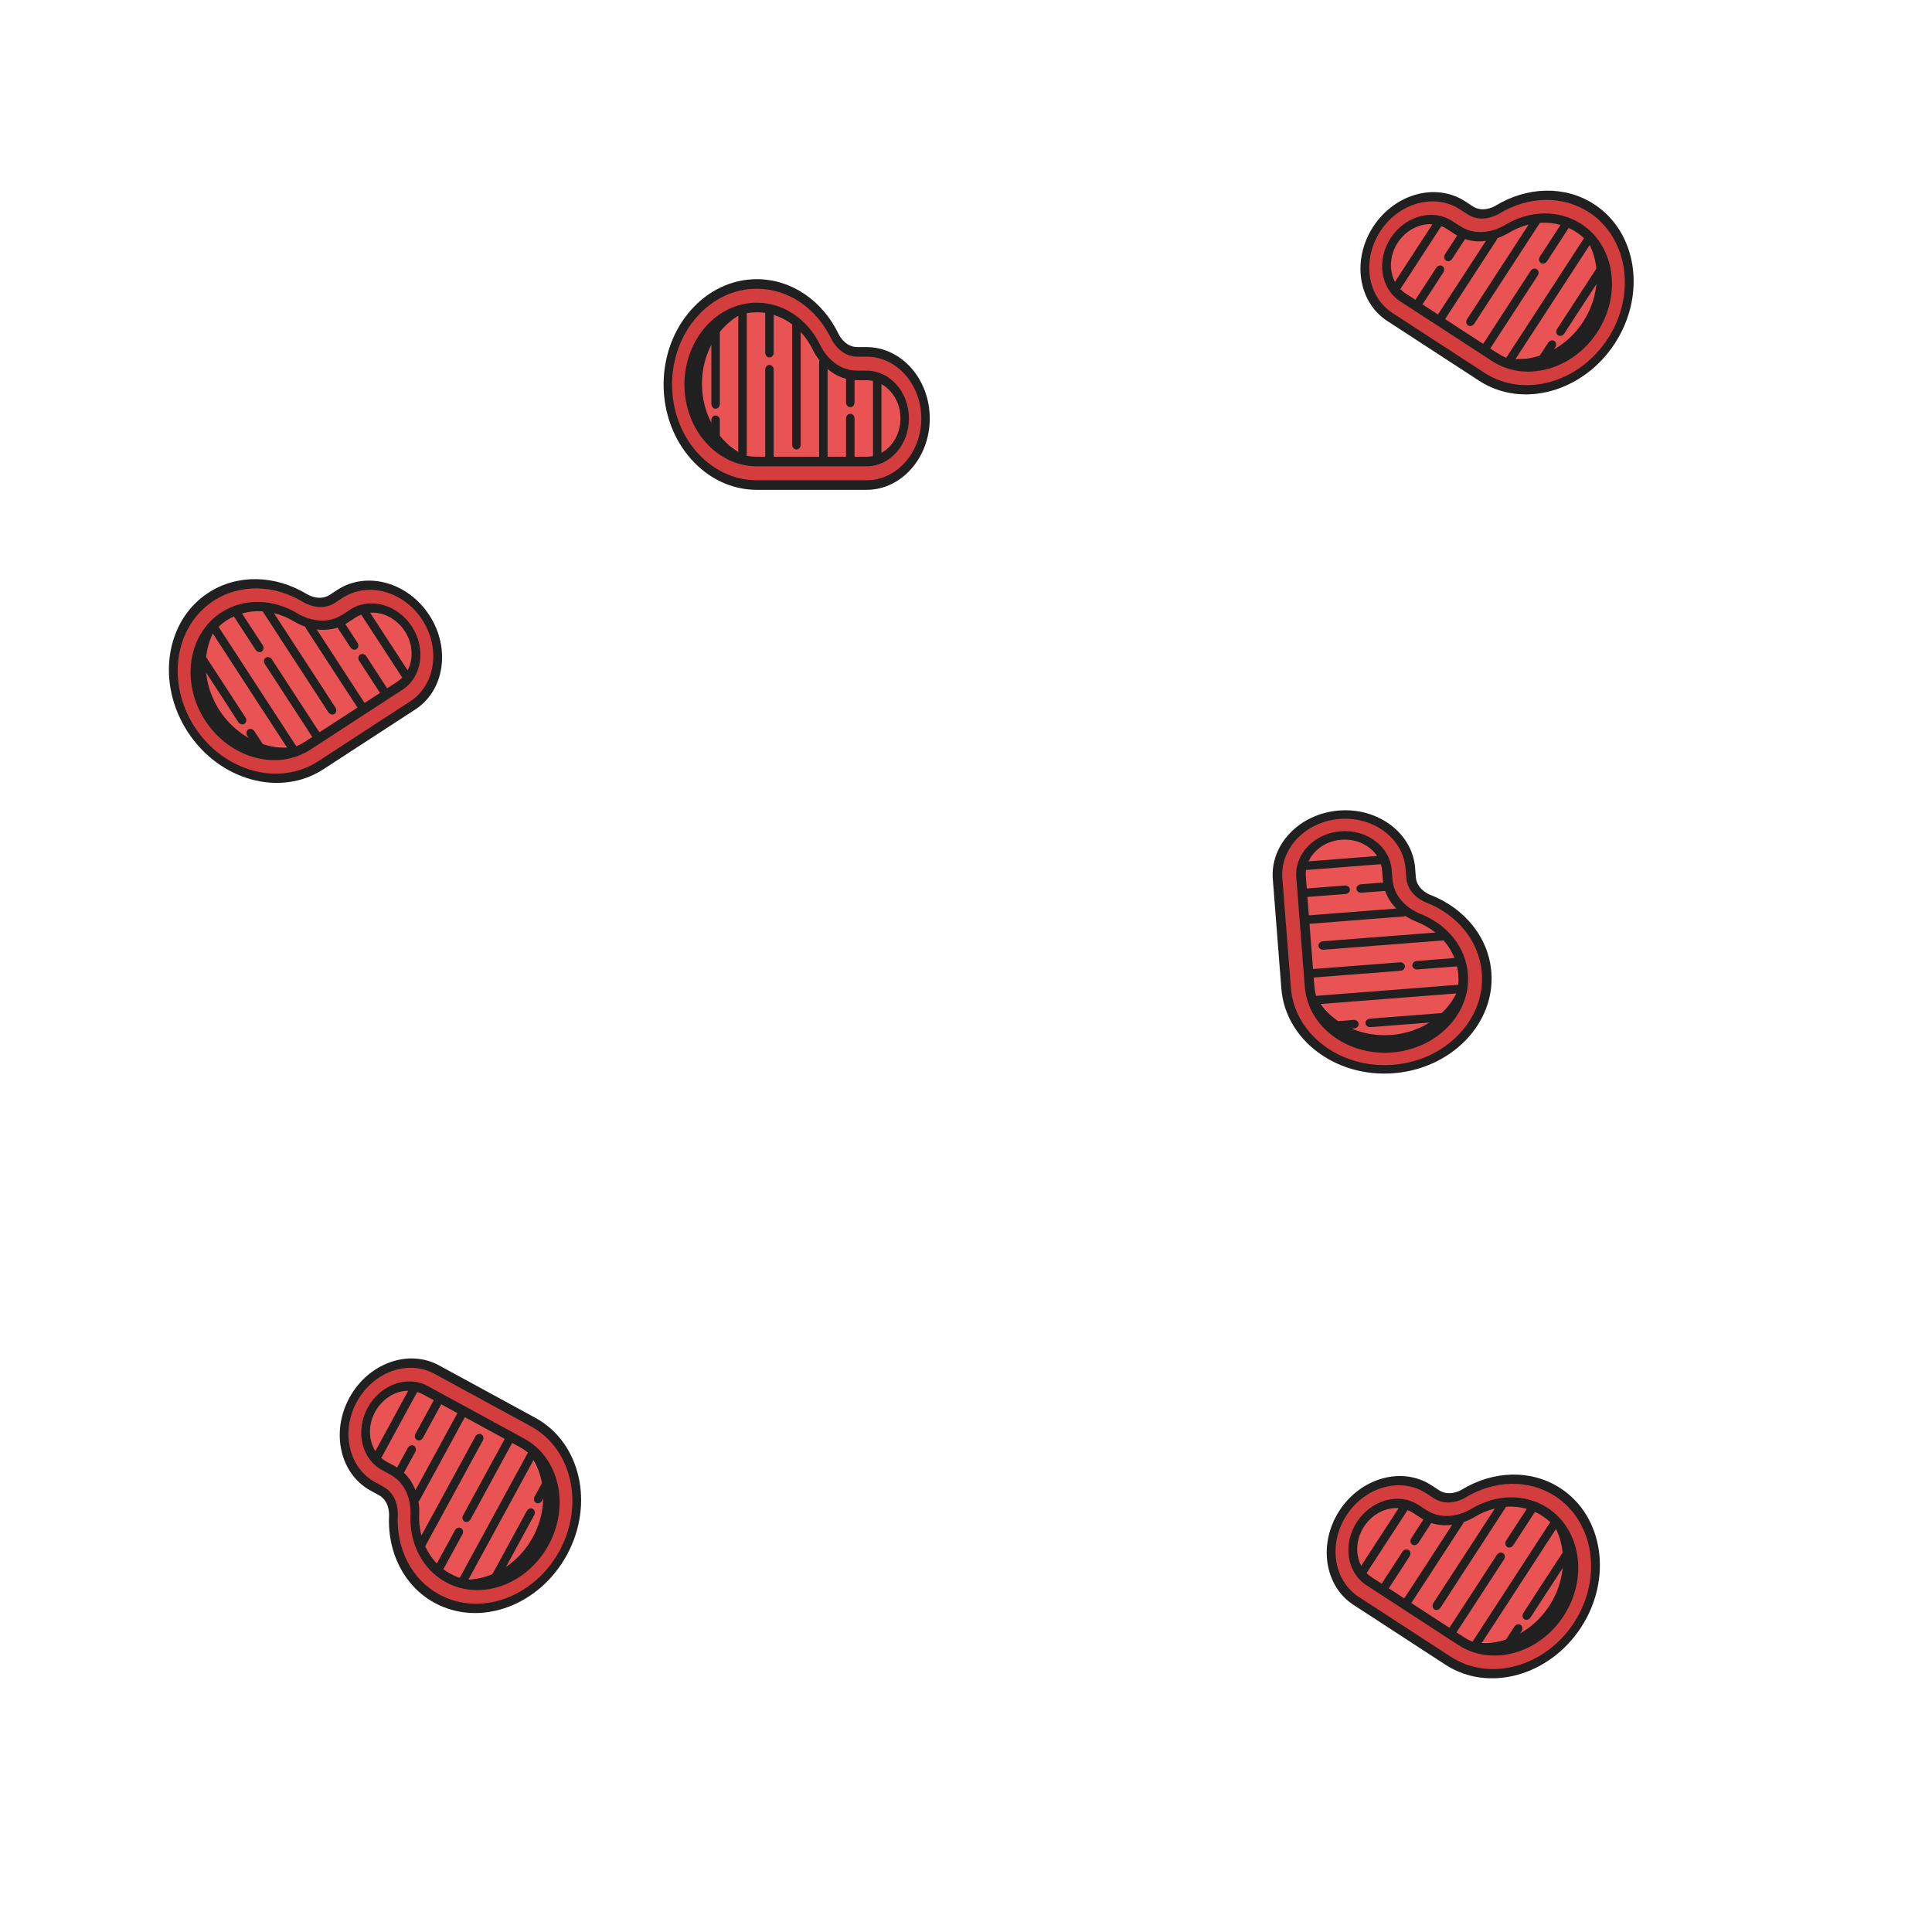 <?xml version="1.0" encoding="UTF-8" standalone="no"?>
<!DOCTYPE svg PUBLIC "-//W3C//DTD SVG 1.1//EN" "http://www.w3.org/Graphics/SVG/1.1/DTD/svg11.dtd">
<svg version="1.1" xmlns="http://www.w3.org/2000/svg" xmlns:xlink="http://www.w3.org/1999/xlink" preserveAspectRatio="xMidYMid meet" viewBox="0 0 500 500" width="500" height="500"><defs><path d="M172.83 99.51C172.83 113.86 183.16 125.53 195.86 125.53C198.7 125.53 221.44 125.53 224.28 125.53C232.69 125.53 239.53 117.8 239.53 108.3C239.53 98.8 232.69 91.07 224.28 91.07C224.04 91.07 222.15 91.07 221.92 91.07C218.46 91.07 216.66 88.18 216.16 87.22C212.14 78.75 204.36 73.48 195.86 73.48C183.16 73.48 172.83 85.16 172.83 99.51ZM178.22 99.51C178.22 88.52 186.14 79.58 195.86 79.58C202.39 79.58 208.35 83.63 211.43 90.14C211.44 90.18 211.46 90.21 211.48 90.24C212.31 91.86 215.53 97.16 221.92 97.16C222.15 97.16 224.04 97.16 224.28 97.16C229.71 97.16 234.14 102.16 234.14 108.3C234.14 114.44 229.71 119.44 224.28 119.44C222.38 119.44 212.91 119.44 195.86 119.44L195.86 119.44C184.1 113.48 178.22 106.83 178.22 99.51Z" id="b2eQbNNV2o"></path><path d="M178.22 99.51C178.22 88.52 186.14 79.58 195.86 79.58C202.39 79.58 208.35 83.63 211.43 90.14C211.44 90.18 211.46 90.21 211.48 90.24C212.31 91.86 215.53 97.16 221.92 97.16C222.15 97.16 224.04 97.16 224.28 97.16C229.71 97.16 234.14 102.16 234.14 108.3C234.14 114.44 229.71 119.44 224.28 119.44C222.38 119.44 212.91 119.44 195.86 119.44L195.86 119.44C184.1 113.48 178.22 106.83 178.22 99.51Z" id="a9PcC6TyJ"></path><path d="M199.31 119.26C198.95 119.26 196.06 119.26 195.7 119.26C185.98 119.26 178.07 110.32 178.07 99.33C178.07 88.34 185.98 79.4 195.7 79.4C196.31 79.4 196.91 79.43 197.5 79.5C188.62 80.53 181.67 89.03 181.67 99.33C181.67 110.32 189.58 119.26 199.31 119.26Z" id="f1sQB8pfSF"></path><path d="M195.86 126.77C182.56 126.77 171.74 114.54 171.74 99.51C171.74 84.48 182.56 72.25 195.86 72.25C204.76 72.25 212.9 77.75 217.11 86.61C217.53 87.39 219.05 89.83 221.92 89.83C222.15 89.83 224.04 89.83 224.28 89.83C233.29 89.83 240.62 98.11 240.62 108.3C240.62 118.48 233.29 126.77 224.28 126.77C218.59 126.77 198.7 126.77 195.86 126.77ZM221.92 92.3C217.86 92.3 215.76 88.89 215.22 87.85C215.21 87.84 215.2 87.82 215.19 87.8C211.36 79.74 203.96 74.72 195.86 74.72C183.77 74.72 173.93 85.84 173.93 99.51C173.93 113.18 183.77 124.29 195.86 124.29C198.7 124.29 221.44 124.29 224.28 124.29C232.08 124.29 238.43 117.12 238.43 108.3C238.43 99.48 232.08 92.3 224.28 92.3C223.81 92.3 222.15 92.3 221.92 92.3Z" id="b2Y42kzI8i"></path><path d="M195.86 120.68C185.53 120.68 177.13 111.18 177.13 99.51C177.13 87.84 185.53 78.34 195.86 78.34C202.79 78.34 209.13 82.64 212.4 89.57C212.4 89.59 212.41 89.6 212.42 89.62C212.45 89.66 212.47 89.71 212.5 89.77C213.37 91.39 216.3 95.92 221.92 95.92C222.15 95.92 224.04 95.92 224.28 95.92C230.32 95.92 235.23 101.47 235.23 108.3C235.23 115.12 230.32 120.68 224.28 120.68C218.59 120.68 198.7 120.68 195.86 120.68ZM184.1 112.64C184.1 112.25 184.1 109.15 184.1 108.76C184.1 108.08 184.59 107.53 185.2 107.53C185.8 107.53 186.29 108.08 186.29 108.76C186.29 109.34 186.29 113.91 186.29 114.48C186.29 114.57 186.28 114.65 186.27 114.73C187.72 115.9 189.33 116.81 191.07 117.4C191.07 113.82 191.07 85.19 191.07 81.62C189.28 82.23 187.62 83.17 186.15 84.39C186.24 84.57 186.29 84.78 186.29 85.01C186.29 86.96 186.29 102.58 186.29 104.53C186.29 105.21 185.8 105.77 185.2 105.77C184.59 105.77 184.1 105.21 184.1 104.53C184.1 102.71 184.1 88.19 184.1 86.38C181.15 89.75 179.32 94.39 179.32 99.51C179.32 104.62 181.15 109.26 184.1 112.64ZM207.21 115.09C207.21 115.77 206.72 116.33 206.11 116.33C205.51 116.33 205.02 115.77 205.02 115.09C205.02 111.97 205.02 87.05 205.02 83.94C203.55 82.84 201.94 82.01 200.23 81.48C200.23 82.46 200.23 90.3 200.23 91.28C200.23 91.96 199.74 92.51 199.14 92.51C198.53 92.51 198.04 91.96 198.04 91.28C198.04 90.25 198.04 82.01 198.04 80.98C197.33 80.87 196.6 80.82 195.86 80.82C194.98 80.82 194.11 80.9 193.26 81.05C193.26 84.74 193.26 114.28 193.26 117.97C194.11 118.12 194.98 118.2 195.86 118.2C196.01 118.2 196.73 118.2 198.04 118.2C198.04 104.69 198.04 97.18 198.04 95.68C198.04 94.99 198.53 94.44 199.14 94.44C199.74 94.44 200.23 94.99 200.23 95.68C200.23 97.18 200.23 104.69 200.23 118.2L211.99 118.2C211.99 103.56 211.99 95.43 211.99 93.81C211.99 93.62 212.02 93.45 212.09 93.29C211.32 92.29 210.8 91.39 210.53 90.86C210.5 90.81 210.48 90.77 210.46 90.73C209.6 88.9 208.49 87.28 207.21 85.91C207.21 91.74 207.21 112.17 207.21 115.09ZM221.15 98.37C221.15 98.95 221.15 103.57 221.15 104.14C221.15 104.83 220.66 105.38 220.05 105.38C219.45 105.38 218.96 104.83 218.96 104.14C218.96 103.53 218.96 98.64 218.96 98.03C218.75 97.97 218.55 97.92 218.36 97.85C218.13 97.78 217.91 97.7 217.7 97.62C216.32 97.08 215.15 96.32 214.18 95.49C214.18 97 214.18 104.57 214.18 118.2L218.96 118.2C218.96 112.27 218.96 108.98 218.96 108.32C218.96 107.64 219.45 107.09 220.05 107.09C220.66 107.09 221.15 107.64 221.15 108.32C221.15 108.98 221.15 112.27 221.15 118.2C223.03 118.2 224.07 118.2 224.28 118.2C224.84 118.2 225.39 118.14 225.93 118.02C225.93 116.08 225.93 100.52 225.93 98.58C225.39 98.46 224.84 98.4 224.28 98.4C224.12 98.4 223.33 98.4 221.92 98.4L221.92 98.4C221.57 98.39 221.32 98.38 221.15 98.37ZM228.12 117.2C231.03 115.58 233.04 112.2 233.04 108.3C233.04 104.4 231.03 101.01 228.12 99.4C228.12 102.96 228.12 115.42 228.12 117.2Z" id="a12jSih1n"></path><path d="M145.75 401.9C152.61 389.3 149.12 374.1 137.97 368.03C135.48 366.67 115.51 355.8 113.02 354.44C105.63 350.42 95.92 353.93 91.38 362.28C86.83 370.62 89.14 380.68 96.53 384.71C96.74 384.82 98.4 385.72 98.6 385.84C101.64 387.49 101.84 390.89 101.82 391.97C101.3 401.33 105.61 409.67 113.08 413.74C124.23 419.81 138.88 414.5 145.75 401.9ZM141.01 399.32C135.75 408.97 124.53 413.04 115.99 408.39C110.26 405.26 106.96 398.86 107.37 391.66C107.38 391.63 107.38 391.59 107.38 391.55C107.42 389.73 107.12 383.54 101.52 380.48C101.31 380.37 99.65 379.47 99.44 379.35C94.67 376.75 93.18 370.25 96.12 364.86C99.05 359.46 105.33 357.19 110.1 359.79C111.76 360.7 120.08 365.23 135.06 373.38L135.06 373.38C142.53 384.24 144.52 392.89 141.01 399.32Z" id="btZgAFWRw"></path><path d="M141.01 399.32C135.75 408.97 124.53 413.04 115.99 408.39C110.26 405.26 106.96 398.86 107.37 391.66C107.38 391.63 107.38 391.59 107.38 391.55C107.42 389.73 107.12 383.54 101.52 380.48C101.31 380.37 99.65 379.47 99.44 379.35C94.67 376.75 93.18 370.25 96.12 364.86C99.05 359.46 105.33 357.19 110.1 359.79C111.76 360.7 120.08 365.23 135.06 373.38L135.06 373.38C142.53 384.24 144.52 392.89 141.01 399.32Z" id="j2119AEYce"></path><path d="M131.94 371.89C132.26 372.06 134.79 373.44 135.11 373.61C143.65 378.27 146.32 389.9 141.06 399.55C135.81 409.2 124.58 413.27 116.04 408.62C115.51 408.33 115 408.01 114.51 407.67C122.8 411.01 132.97 406.87 137.9 397.83C143.15 388.18 140.48 376.54 131.94 371.89Z" id="f189uEwkZ0"></path><path d="M138.56 366.94C150.24 373.31 153.9 389.22 146.71 402.42C139.52 415.62 124.17 421.19 112.48 414.82C104.67 410.57 100.16 401.84 100.69 392.05C100.7 391.16 100.53 388.29 98.01 386.92C97.81 386.81 96.15 385.91 95.94 385.79C88.02 381.48 85.55 370.7 90.42 361.75C95.29 352.81 105.69 349.04 113.61 353.35C118.6 356.07 136.07 365.58 138.56 366.94ZM99.2 384.75C102.75 386.69 102.97 390.69 102.95 391.86C102.95 391.88 102.95 391.9 102.95 391.92C102.45 400.83 106.56 408.78 113.67 412.65C124.29 418.44 138.25 413.38 144.79 401.38C151.32 389.37 148 374.9 137.38 369.12C134.88 367.76 114.92 356.88 112.42 355.53C105.57 351.79 96.56 355.06 92.34 362.8C88.12 370.55 90.27 379.89 97.12 383.62C97.54 383.85 98.99 384.64 99.2 384.75Z" id="b58cDsBH3"></path><path d="M135.65 372.3C144.72 377.24 147.56 389.59 141.97 399.84C136.39 410.09 124.47 414.41 115.4 409.47C109.31 406.16 105.81 399.35 106.25 391.71C106.25 391.69 106.25 391.66 106.25 391.65C106.25 391.6 106.25 391.54 106.25 391.48C106.27 389.64 105.86 384.26 100.93 381.57C100.72 381.46 99.06 380.55 98.85 380.44C93.55 377.55 91.89 370.33 95.15 364.33C98.42 358.34 105.39 355.81 110.69 358.7C115.68 361.42 133.15 370.94 135.65 372.3ZM142.13 384.98C141.95 385.32 140.46 388.04 140.28 388.38C139.95 388.98 139.26 389.23 138.72 388.94C138.19 388.65 138.03 387.93 138.35 387.33C138.63 386.83 140.82 382.81 141.09 382.31C141.13 382.24 141.18 382.17 141.23 382.1C140.52 380.39 139.53 378.82 138.29 377.46C136.58 380.6 122.88 405.74 121.17 408.89C123.03 409.21 124.95 409.17 126.82 408.81C126.83 408.6 126.88 408.39 126.99 408.2C127.92 406.48 135.4 392.77 136.33 391.05C136.66 390.45 137.35 390.2 137.88 390.49C138.41 390.78 138.58 391.5 138.25 392.1C137.38 393.69 130.44 406.45 129.57 408.04C133.78 406.49 137.6 403.29 140.05 398.8C142.5 394.31 143.11 389.36 142.13 384.98ZM123.01 371.78C123.34 371.18 124.04 370.92 124.57 371.21C125.1 371.5 125.26 372.22 124.94 372.82C123.45 375.56 111.53 397.44 110.04 400.18C110.8 401.84 111.81 403.34 113.06 404.62C113.53 403.76 117.28 396.88 117.75 396.02C118.07 395.42 118.77 395.17 119.3 395.46C119.83 395.75 120 396.47 119.67 397.07C119.18 397.97 115.24 405.21 114.74 406.11C115.32 406.55 115.94 406.95 116.58 407.3C117.36 407.72 118.16 408.07 118.98 408.34C120.74 405.1 134.87 379.16 136.64 375.91C135.96 375.38 135.24 374.89 134.46 374.47C134.34 374.4 133.7 374.05 132.55 373.42C126.08 385.29 122.49 391.89 121.77 393.21C121.45 393.81 120.75 394.06 120.22 393.77C119.69 393.48 119.52 392.76 119.85 392.16C120.57 390.84 124.16 384.25 130.62 372.38L120.3 366.76C113.3 379.61 109.41 386.75 108.63 388.18C108.55 388.34 108.43 388.48 108.3 388.58C108.5 389.83 108.52 390.86 108.51 391.46C108.51 391.52 108.5 391.57 108.5 391.61C108.38 393.63 108.58 395.58 109.06 397.4C111.85 392.28 121.62 374.34 123.01 371.78ZM102.77 379.79C103.05 379.28 105.26 375.22 105.53 374.72C105.86 374.12 106.56 373.86 107.09 374.15C107.62 374.44 107.78 375.16 107.46 375.76C107.16 376.3 104.82 380.6 104.53 381.14C104.68 381.28 104.83 381.43 104.98 381.58C105.14 381.75 105.29 381.92 105.44 382.1C106.4 383.23 107.06 384.46 107.52 385.65C108.24 384.32 111.86 377.68 118.38 365.71L114.18 363.42C111.35 368.62 109.77 371.52 109.46 372.09C109.13 372.69 108.43 372.95 107.9 372.66C107.37 372.37 107.21 371.65 107.53 371.05C107.85 370.47 109.42 367.58 112.26 362.37C110.61 361.48 109.69 360.98 109.51 360.88C109.01 360.61 108.5 360.4 107.97 360.24C107.04 361.95 99.6 375.61 98.67 377.32C99.09 377.68 99.54 378 100.04 378.27C100.17 378.34 100.87 378.72 102.11 379.4L102.11 379.4C102.41 379.57 102.63 379.7 102.77 379.79ZM105.65 359.92C102.33 359.94 98.94 361.95 97.08 365.38C95.21 368.81 95.36 372.74 97.14 375.55C98.84 372.42 104.8 361.48 105.65 359.92Z" id="csJ9JQjU1"></path><path d="M360.57 276.66C346.27 277.78 333.83 268.38 332.84 255.72C332.62 252.89 330.86 230.23 330.64 227.39C329.98 219.01 337.16 211.59 346.63 210.85C356.11 210.11 364.35 216.33 365 224.72C365.02 224.95 365.16 226.84 365.18 227.07C365.45 230.51 368.47 232.09 369.46 232.51C378.22 235.87 384.07 243.21 384.73 251.68C385.72 264.34 374.88 275.55 360.57 276.66ZM360.16 271.29C371.11 270.43 379.41 261.85 378.66 252.16C378.15 245.65 373.65 240.02 366.92 237.46C366.88 237.44 366.85 237.43 366.81 237.42C365.13 236.71 359.6 233.91 359.11 227.55C359.09 227.31 358.94 225.43 358.92 225.19C358.5 219.77 353.18 215.75 347.05 216.23C340.93 216.7 336.29 221.5 336.71 226.92C336.86 228.81 337.59 238.25 338.92 255.25L338.92 255.25C345.77 266.51 352.85 271.86 360.16 271.29Z" id="b3ZvToeRwy"></path><path d="M360.16 271.29C371.11 270.43 379.41 261.85 378.66 252.16C378.15 245.65 373.65 240.02 366.92 237.46C366.88 237.44 366.85 237.43 366.81 237.42C365.13 236.71 359.6 233.91 359.11 227.55C359.09 227.31 358.94 225.43 358.92 225.19C358.5 219.77 353.18 215.75 347.05 216.23C340.93 216.7 336.29 221.5 336.71 226.92C336.86 228.81 337.59 238.25 338.92 255.25L338.92 255.25C345.77 266.51 352.85 271.86 360.16 271.29Z" id="bpe8aNG1E"></path><path d="M338.83 251.8C338.86 252.16 339.08 255.04 339.11 255.39C339.86 265.09 349.39 272.28 360.35 271.43C371.3 270.58 379.6 262 378.85 252.3C378.8 251.7 378.72 251.1 378.6 250.51C378.27 259.45 370.34 267.04 360.07 267.84C349.11 268.69 339.58 261.49 338.83 251.8Z" id="c7PvGMdl5C"></path><path d="M331.61 255.82C332.64 269.08 345.67 278.92 360.66 277.75C375.65 276.59 387 264.85 385.96 251.59C385.27 242.72 379.16 235.03 370 231.52C369.18 231.16 366.64 229.84 366.41 226.98C366.4 226.74 366.25 224.86 366.23 224.62C365.53 215.64 356.7 208.97 346.55 209.76C336.39 210.55 328.7 218.5 329.4 227.49C329.84 233.15 331.39 252.99 331.61 255.82ZM363.95 227.17C364.26 231.21 367.82 233.04 368.91 233.5C368.92 233.51 368.94 233.52 368.95 233.52C377.3 236.71 382.87 243.71 383.5 251.78C384.44 263.84 374.11 274.51 360.49 275.57C346.86 276.63 335.01 267.69 334.08 255.63C333.85 252.79 332.09 230.13 331.87 227.3C331.26 219.52 337.92 212.63 346.72 211.94C355.51 211.26 363.16 217.03 363.76 224.81C363.8 225.28 363.93 226.93 363.95 227.17Z" id="bj6nGhXks"></path><path d="M337.68 255.35C338.48 265.64 348.6 273.28 360.24 272.38C371.88 271.47 380.69 262.36 379.89 252.06C379.35 245.15 374.57 239.17 367.42 236.45C367.4 236.44 367.38 236.43 367.36 236.43C367.31 236.41 367.26 236.38 367.21 236.36C365.52 235.62 360.78 233.05 360.34 227.45C360.32 227.21 360.17 225.33 360.16 225.09C359.69 219.07 353.77 214.61 346.97 215.14C340.16 215.66 335.01 220.99 335.48 227.02C335.92 232.68 337.46 252.51 337.68 255.35ZM346.61 266.45C346.99 266.42 350.09 266.18 350.47 266.15C351.15 266.09 351.67 265.56 351.62 264.96C351.57 264.36 350.98 263.91 350.3 263.96C349.73 264.01 345.17 264.36 344.6 264.41C344.52 264.41 344.43 264.43 344.36 264.45C343.08 263.1 342.05 261.55 341.32 259.87C344.89 259.59 373.43 257.37 377 257.09C376.53 258.92 375.71 260.65 374.61 262.22C374.42 262.14 374.21 262.1 373.99 262.12C372.04 262.27 356.47 263.48 354.52 263.63C353.84 263.69 353.33 264.22 353.37 264.82C353.42 265.43 354.01 265.87 354.69 265.82C356.5 265.68 370.98 264.55 372.79 264.41C369.65 267.62 365.17 269.8 360.07 270.2C354.97 270.59 350.2 269.13 346.61 266.45ZM342.37 243.6C341.69 243.66 341.18 244.19 341.22 244.79C341.27 245.39 341.86 245.84 342.54 245.79C345.65 245.54 370.49 243.61 373.6 243.37C374.81 244.74 375.76 246.28 376.42 247.94C375.44 248.02 367.63 248.63 366.65 248.7C365.97 248.76 365.46 249.29 365.51 249.89C365.55 250.5 366.14 250.94 366.82 250.89C367.85 250.81 376.06 250.17 377.09 250.09C377.25 250.8 377.37 251.52 377.42 252.25C377.49 253.13 377.48 254.01 377.39 254.86C373.71 255.15 344.26 257.44 340.58 257.73C340.37 256.89 340.22 256.04 340.15 255.15C340.14 255.01 340.08 254.28 339.98 252.98C353.46 251.93 360.94 251.35 362.44 251.23C363.12 251.18 363.63 250.65 363.59 250.04C363.54 249.44 362.95 248.99 362.27 249.05C360.77 249.16 353.29 249.75 339.81 250.79L338.9 239.08C353.49 237.94 361.6 237.31 363.22 237.18C363.4 237.17 363.58 237.12 363.73 237.04C364.78 237.74 365.72 238.18 366.27 238.41C366.32 238.43 366.37 238.45 366.41 238.47C368.3 239.18 370 240.16 371.47 241.34C365.65 241.79 345.28 243.38 342.37 243.6ZM357.96 228.4C357.38 228.45 352.78 228.81 352.2 228.85C351.52 228.91 351.01 229.44 351.05 230.04C351.1 230.64 351.69 231.09 352.37 231.04C352.98 230.99 357.86 230.61 358.47 230.56C358.54 230.76 358.61 230.96 358.69 231.15C358.78 231.37 358.88 231.58 358.98 231.79C359.62 233.12 360.47 234.22 361.37 235.13C359.86 235.25 352.32 235.84 338.73 236.89L338.36 232.13C344.27 231.67 347.55 231.41 348.2 231.36C348.89 231.31 349.4 230.78 349.35 230.17C349.31 229.57 348.72 229.12 348.03 229.18C347.38 229.23 344.1 229.48 338.19 229.94C338.04 228.07 337.96 227.03 337.94 226.82C337.9 226.26 337.92 225.71 337.99 225.16C339.93 225.01 355.44 223.8 357.38 223.65C357.54 224.18 357.65 224.72 357.69 225.29C357.7 225.44 357.76 226.23 357.87 227.64L357.87 227.64C357.91 227.98 357.93 228.24 357.96 228.4ZM338.65 222.92C340.03 219.89 343.25 217.62 347.14 217.32C351.03 217.02 354.56 218.76 356.39 221.53C352.84 221.81 340.42 222.78 338.65 222.92Z" id="b2px6UHR0"></path><path d="M408.27 420.55C400.44 432.57 385.42 436.72 374.77 429.8C372.39 428.25 353.34 415.85 350.95 414.3C343.91 409.71 342.39 399.5 347.57 391.54C352.75 383.57 362.7 380.83 369.75 385.41C369.95 385.54 371.53 386.57 371.73 386.7C374.63 388.58 377.71 387.15 378.65 386.62C386.65 381.71 396.03 381.54 403.16 386.17C413.8 393.1 416.09 408.52 408.27 420.55ZM403.75 417.61C409.74 408.39 407.99 396.59 399.83 391.28C394.37 387.72 387.16 387.86 381.03 391.65C380.99 391.67 380.96 391.69 380.93 391.7C379.35 392.61 373.76 395.29 368.41 391.81C368.21 391.68 366.63 390.65 366.43 390.52C361.87 387.56 355.44 389.33 352.09 394.48C348.74 399.63 349.72 406.23 354.28 409.19C355.87 410.23 363.8 415.39 378.1 424.69L378.1 424.69C391.2 426.11 399.75 423.75 403.75 417.61Z" id="j8cTLCvVh"></path><path d="M403.75 417.61C409.74 408.39 407.99 396.59 399.83 391.28C394.37 387.72 387.16 387.86 381.03 391.65C380.99 391.67 380.96 391.69 380.93 391.7C379.35 392.61 373.76 395.29 368.41 391.81C368.21 391.68 366.63 390.65 366.43 390.52C361.87 387.56 355.44 389.33 352.09 394.48C348.74 399.63 349.72 406.23 354.28 409.19C355.87 410.23 363.8 415.39 378.1 424.69L378.1 424.69C391.2 426.11 399.75 423.75 403.75 417.61Z" id="i4pNmqxsN"></path><path d="M375.3 422.66C375.61 422.86 378.02 424.43 378.33 424.63C386.48 429.93 397.98 426.75 403.98 417.54C409.97 408.33 408.22 396.52 400.06 391.22C399.56 390.89 399.03 390.59 398.5 390.32C405.38 396.02 406.57 406.94 400.96 415.58C394.96 424.79 383.45 427.97 375.3 422.66Z" id="b58zxnZd3v"></path><path d="M374.1 430.84C385.25 438.09 400.99 433.74 409.19 421.14C417.38 408.54 414.98 392.39 403.83 385.14C396.38 380.29 386.55 380.46 378.19 385.59C377.41 386.02 374.81 387.23 372.41 385.66C372.21 385.53 370.62 384.5 370.43 384.37C362.87 379.46 352.21 382.41 346.65 390.94C341.1 399.48 342.73 410.42 350.28 415.34C355.04 418.44 371.72 429.29 374.1 430.84ZM371.06 387.74C374.45 389.95 378.07 388.24 379.1 387.66C379.12 387.65 379.13 387.64 379.14 387.63C386.76 382.96 395.7 382.8 402.48 387.21C412.62 393.81 414.8 408.49 407.35 419.95C399.9 431.4 385.58 435.36 375.45 428.76C373.07 427.21 354.01 414.81 351.63 413.26C345.09 409.01 343.68 399.53 348.49 392.14C353.3 384.74 362.53 382.19 369.08 386.45C369.47 386.71 370.86 387.61 371.06 387.74Z" id="algBN1Jgl"></path><path d="M377.42 425.73C386.08 431.36 398.3 427.99 404.67 418.2C411.03 408.42 409.17 395.88 400.51 390.24C394.7 386.46 387.05 386.61 380.53 390.64C380.51 390.65 380.49 390.66 380.48 390.67C380.43 390.69 380.38 390.72 380.33 390.75C378.72 391.64 373.79 393.83 369.08 390.77C368.89 390.64 367.3 389.61 367.1 389.48C362.04 386.19 354.89 388.16 351.17 393.88C347.45 399.6 348.54 406.94 353.6 410.23C358.37 413.33 375.04 424.18 377.42 425.73ZM391.66 425.41C391.87 425.08 393.56 422.48 393.77 422.16C394.15 421.59 394.04 420.85 393.53 420.52C393.02 420.19 392.31 420.39 391.94 420.96C391.63 421.44 389.13 425.28 388.82 425.76C388.77 425.83 388.74 425.9 388.7 425.98C386.86 426.17 385 426.04 383.22 425.6C385.17 422.6 400.79 398.6 402.74 395.6C403.9 397.09 404.78 398.79 405.35 400.61C405.18 400.72 405.02 400.86 404.9 401.05C403.83 402.69 395.31 415.78 394.25 417.41C393.88 417.99 393.98 418.72 394.49 419.05C395 419.38 395.71 419.18 396.08 418.61C397.07 417.09 404.99 404.91 405.98 403.39C406.62 407.84 405.62 412.72 402.83 417.01C400.04 421.29 395.98 424.19 391.66 425.41ZM370.96 414.86C370.59 415.43 370.7 416.16 371.2 416.49C371.71 416.82 372.42 416.63 372.8 416.05C374.49 413.44 388.08 392.56 389.78 389.94C391.61 389.82 393.41 390 395.13 390.49C394.6 391.31 390.32 397.88 389.79 398.7C389.42 399.27 389.53 400.01 390.03 400.34C390.54 400.67 391.25 400.47 391.63 399.9C392.19 399.03 396.68 392.13 397.24 391.27C397.9 391.57 398.54 391.92 399.16 392.32C399.9 392.8 400.58 393.34 401.21 393.93C399.2 397.02 383.09 421.78 381.08 424.88C380.28 424.54 379.51 424.14 378.77 423.65C378.65 423.57 378.04 423.18 376.94 422.46C384.31 411.14 388.41 404.84 389.23 403.58C389.6 403.01 389.49 402.28 388.98 401.95C388.48 401.62 387.76 401.82 387.39 402.39C386.57 403.65 382.48 409.94 375.11 421.27L365.25 414.86C373.24 402.59 377.67 395.77 378.56 394.41C378.66 394.26 378.72 394.09 378.76 393.92C379.95 393.51 380.87 393.04 381.39 392.74C381.43 392.71 381.48 392.69 381.52 392.66C383.24 391.6 385.05 390.85 386.87 390.4C383.69 395.29 372.55 412.41 370.96 414.86ZM368.39 393.24C368.08 393.73 365.56 397.6 365.24 398.08C364.87 398.65 364.98 399.39 365.48 399.72C365.99 400.05 366.7 399.85 367.08 399.28C367.41 398.76 370.08 394.66 370.41 394.15C370.61 394.21 370.81 394.28 371.01 394.33C371.24 394.39 371.47 394.45 371.69 394.49C373.14 394.8 374.54 394.79 375.81 394.63C374.98 395.9 370.85 402.24 363.42 413.67L359.41 411.06C362.64 406.09 364.44 403.33 364.8 402.78C365.17 402.21 365.06 401.47 364.55 401.14C364.05 400.81 363.33 401.01 362.96 401.58C362.6 402.14 360.81 404.9 357.58 409.86C356 408.84 355.13 408.27 354.95 408.16C354.48 407.85 354.05 407.49 353.67 407.11C354.73 405.48 363.21 392.44 364.27 390.81C364.78 391 365.28 391.25 365.75 391.56C365.89 391.64 366.55 392.07 367.73 392.85L367.73 392.85C368.03 393.03 368.24 393.16 368.39 393.24ZM352.28 405.22C350.72 402.28 350.88 398.35 353.01 395.08C355.14 391.81 358.67 390.07 361.98 390.3C360.04 393.29 353.25 403.73 352.28 405.22Z" id="gupxU06oB"></path><path d="M417 88.27C409.17 100.3 394.15 104.45 383.51 97.52C381.12 95.97 362.07 83.57 359.69 82.02C352.64 77.44 351.12 67.23 356.3 59.26C361.49 51.3 371.44 48.55 378.48 53.14C378.68 53.26 380.27 54.29 380.46 54.42C383.36 56.31 386.44 54.87 387.39 54.34C395.38 49.43 404.76 49.26 411.89 53.9C422.53 60.82 424.83 76.24 417 88.27ZM412.48 85.33C418.47 76.12 416.72 64.31 408.57 59.01C403.1 55.45 395.89 55.59 389.76 59.37C389.73 59.39 389.7 59.41 389.66 59.43C388.08 60.33 382.49 63.01 377.14 59.53C376.94 59.4 375.36 58.37 375.16 58.24C370.6 55.28 364.17 57.06 360.82 62.2C357.47 67.35 358.45 73.95 363.01 76.92C364.6 77.95 372.54 83.12 386.83 92.42L386.83 92.41C399.93 93.83 408.48 91.47 412.48 85.33Z" id="c18diHrHL"></path><path d="M412.48 85.33C418.47 76.12 416.72 64.31 408.57 59.01C403.1 55.45 395.89 55.59 389.76 59.37C389.73 59.39 389.7 59.41 389.66 59.43C388.08 60.33 382.49 63.01 377.14 59.53C376.94 59.4 375.36 58.37 375.16 58.24C370.6 55.28 364.17 57.06 360.82 62.2C357.47 67.35 358.45 73.95 363.01 76.92C364.6 77.95 372.54 83.12 386.83 92.42L386.83 92.41C399.93 93.83 408.48 91.47 412.48 85.33Z" id="a6rcRBFDK4"></path><path d="M384.04 90.38C384.34 90.58 386.76 92.15 387.06 92.35C395.21 97.65 406.72 94.48 412.71 85.26C418.7 76.05 416.95 64.25 408.8 58.94C408.29 58.61 407.77 58.31 407.23 58.05C414.12 63.75 415.31 74.66 409.69 83.3C403.69 92.51 392.19 95.69 384.04 90.38Z" id="c1vQnUw1hD"></path><path d="M382.83 98.56C393.98 105.81 409.72 101.47 417.92 88.87C426.12 76.27 423.71 60.11 412.57 52.86C405.11 48.01 395.29 48.18 386.92 53.31C386.15 53.74 383.54 54.95 381.14 53.39C380.94 53.26 379.36 52.23 379.16 52.1C371.6 47.18 360.94 50.13 355.38 58.67C349.83 67.2 351.46 78.15 359.01 83.06C363.78 86.16 380.45 97.01 382.83 98.56ZM379.79 55.46C383.18 57.67 386.8 55.96 387.83 55.38C387.85 55.37 387.86 55.37 387.88 55.36C395.49 50.68 404.43 50.52 411.22 54.93C421.35 61.53 423.54 76.22 416.08 87.67C408.63 99.13 394.32 103.08 384.18 96.49C381.8 94.94 362.74 82.54 360.36 80.99C353.82 76.73 352.41 67.25 357.22 59.86C362.03 52.47 371.27 49.92 377.81 54.17C378.2 54.43 379.59 55.33 379.79 55.46Z" id="e2gTcTgYCY"></path><path d="M386.15 93.45C394.81 99.08 407.03 95.71 413.4 85.93C419.76 76.14 417.9 63.6 409.24 57.97C403.43 54.19 395.78 54.34 389.26 58.36C389.24 58.37 389.22 58.38 389.21 58.39C389.17 58.41 389.12 58.44 389.06 58.47C387.45 59.36 382.52 61.56 377.82 58.49C377.62 58.37 376.03 57.33 375.84 57.21C370.77 53.91 363.63 55.89 359.9 61.61C356.18 67.33 357.27 74.66 362.33 77.95C367.1 81.05 383.77 91.9 386.15 93.45ZM400.39 93.13C400.6 92.81 402.3 90.21 402.51 89.88C402.88 89.31 402.77 88.58 402.26 88.25C401.76 87.92 401.04 88.11 400.67 88.69C400.36 89.17 397.86 93 397.55 93.48C397.51 93.55 397.47 93.62 397.44 93.7C395.59 93.89 393.73 93.77 391.95 93.32C393.9 90.32 409.52 66.32 411.47 63.32C412.63 64.81 413.51 66.51 414.09 68.34C413.91 68.44 413.75 68.59 413.63 68.77C412.56 70.41 404.05 83.5 402.98 85.14C402.61 85.71 402.72 86.44 403.22 86.77C403.73 87.1 404.44 86.91 404.82 86.33C405.81 84.81 413.73 72.64 414.72 71.12C415.35 75.56 414.35 80.45 411.56 84.73C408.77 89.02 404.71 91.91 400.39 93.13ZM379.69 82.58C379.32 83.16 379.43 83.89 379.93 84.22C380.44 84.55 381.15 84.35 381.53 83.78C383.23 81.17 396.82 60.28 398.52 57.67C400.34 57.54 402.15 57.73 403.86 58.21C403.33 59.03 399.06 65.6 398.52 66.42C398.15 67 398.26 67.73 398.77 68.06C399.27 68.39 399.99 68.19 400.36 67.62C400.92 66.76 405.41 59.85 405.97 58.99C406.63 59.29 407.28 59.64 407.89 60.04C408.63 60.52 409.32 61.06 409.94 61.65C407.93 64.75 391.82 89.51 389.81 92.6C389.02 92.27 388.24 91.86 387.5 91.38C387.38 91.3 386.77 90.9 385.67 90.19C393.04 78.86 397.14 72.57 397.96 71.31C398.33 70.73 398.22 70 397.72 69.67C397.21 69.34 396.5 69.54 396.12 70.11C395.3 71.37 391.21 77.66 383.84 88.99L373.99 82.58C381.97 70.31 386.4 63.5 387.29 62.14C387.39 61.98 387.46 61.81 387.49 61.65C388.68 61.23 389.6 60.76 390.12 60.46C390.17 60.44 390.21 60.41 390.25 60.39C391.97 59.32 393.78 58.57 395.61 58.12C392.42 63.01 381.28 80.14 379.69 82.58ZM377.12 60.96C376.81 61.45 374.29 65.32 373.97 65.8C373.6 66.38 373.71 67.11 374.22 67.44C374.72 67.77 375.44 67.57 375.81 67C376.14 66.49 378.81 62.38 379.15 61.87C379.35 61.94 379.55 62 379.75 62.05C379.97 62.12 380.2 62.17 380.43 62.22C381.87 62.52 383.27 62.52 384.54 62.35C383.71 63.62 379.58 69.97 372.15 81.39L368.14 78.78C371.38 73.81 373.17 71.05 373.53 70.5C373.9 69.93 373.79 69.2 373.29 68.87C372.78 68.54 372.07 68.73 371.69 69.31C371.33 69.86 369.54 72.62 366.31 77.59C364.73 76.56 363.86 75.99 363.68 75.88C363.21 75.57 362.78 75.22 362.4 74.83C363.46 73.2 371.94 60.16 373 58.53C373.52 58.72 374.01 58.97 374.49 59.28C374.62 59.37 375.28 59.8 376.47 60.57L376.47 60.57C376.76 60.75 376.98 60.88 377.12 60.96ZM361.01 72.94C359.45 70 359.61 66.07 361.74 62.8C363.87 59.53 367.4 57.79 370.72 58.03C368.78 61.01 361.98 71.45 361.01 72.94Z" id="d8XcpvHbb"></path><path d="M49.5 188.81C57.32 200.84 72.35 204.99 82.99 198.06C85.37 196.51 104.43 184.12 106.81 182.57C113.86 177.98 115.38 167.77 110.19 159.8C105.01 151.84 95.06 149.09 88.01 153.68C87.82 153.81 86.23 154.84 86.03 154.97C83.14 156.85 80.05 155.41 79.11 154.88C71.12 149.97 61.73 149.8 54.61 154.44C43.96 161.36 41.67 176.78 49.5 188.81ZM54.02 185.87C48.02 176.66 49.78 164.85 57.93 159.55C63.4 155.99 70.61 156.13 76.74 159.91C76.77 159.93 76.8 159.95 76.83 159.97C78.42 160.87 84.01 163.55 89.36 160.07C89.55 159.94 91.14 158.91 91.34 158.79C95.89 155.82 102.33 157.6 105.68 162.75C109.03 167.89 108.04 174.49 103.49 177.46C101.9 178.49 93.96 183.66 79.67 192.96L79.67 192.96C66.56 194.37 58.01 192.01 54.02 185.87Z" id="g1yDWX05OU"></path><path d="M54.02 185.87C48.02 176.66 49.78 164.85 57.93 159.55C63.4 155.99 70.61 156.13 76.74 159.91C76.77 159.93 76.8 159.95 76.83 159.97C78.42 160.87 84.01 163.55 89.36 160.07C89.55 159.94 91.14 158.91 91.34 158.79C95.89 155.82 102.33 157.6 105.68 162.75C109.03 167.89 108.04 174.49 103.49 177.46C101.9 178.49 93.96 183.66 79.67 192.96L79.67 192.96C66.56 194.37 58.01 192.01 54.02 185.87Z" id="d1kzKMWX4s"></path><path d="M82.46 190.93C82.16 191.12 79.74 192.7 79.44 192.89C71.29 198.2 59.78 195.02 53.79 185.81C47.79 176.6 49.55 164.79 57.7 159.48C58.21 159.15 58.73 158.86 59.27 158.59C52.38 164.29 51.19 175.21 56.81 183.84C62.8 193.05 74.31 196.23 82.46 190.93Z" id="eR3TUZHIx"></path><path d="M83.67 199.1C72.52 206.36 56.78 202.01 48.58 189.41C40.38 176.81 42.78 160.66 53.93 153.4C61.39 148.55 71.21 148.72 79.58 153.85C80.35 154.28 82.96 155.49 85.36 153.93C85.56 153.8 87.14 152.77 87.34 152.64C94.89 147.73 105.56 150.67 111.11 159.21C116.67 167.74 115.04 178.69 107.49 183.6C102.72 186.7 86.05 197.55 83.67 199.1ZM86.71 156C83.31 158.21 79.69 156.5 78.66 155.92C78.65 155.92 78.64 155.91 78.62 155.9C71.01 151.22 62.07 151.06 55.28 155.48C45.14 162.07 42.96 176.76 50.42 188.21C57.87 199.67 72.18 203.62 82.32 197.03C84.7 195.48 103.75 183.08 106.14 181.53C112.68 177.27 114.09 167.79 109.28 160.4C104.47 153.01 95.23 150.46 88.69 154.71C88.29 154.97 86.91 155.87 86.71 156Z" id="a1yYETapQG"></path><path d="M80.34 193.99C71.69 199.63 59.46 196.25 53.1 186.47C46.73 176.68 48.6 164.14 57.26 158.51C63.06 154.73 70.72 154.88 77.24 158.9C77.25 158.91 77.27 158.92 77.29 158.93C77.33 158.96 77.38 158.98 77.43 159.01C79.05 159.9 83.97 162.1 88.68 159.04C88.88 158.91 90.46 157.88 90.66 157.75C95.72 154.45 102.87 156.43 106.59 162.15C110.31 167.87 109.22 175.2 104.16 178.5C99.4 181.6 82.73 192.44 80.34 193.99ZM66.1 193.67C65.89 193.35 64.2 190.75 63.99 190.42C63.62 189.85 63.73 189.12 64.23 188.79C64.74 188.46 65.45 188.66 65.83 189.23C66.14 189.71 68.63 193.54 68.95 194.02C68.99 194.09 69.03 194.17 69.06 194.24C70.91 194.43 72.76 194.31 74.54 193.86C72.59 190.86 56.98 166.87 55.03 163.87C53.86 165.35 52.99 167.05 52.41 168.88C52.59 168.98 52.75 169.13 52.87 169.32C53.93 170.95 62.45 184.04 63.52 185.68C63.89 186.25 63.78 186.98 63.27 187.31C62.77 187.64 62.05 187.45 61.68 186.87C60.69 185.35 52.77 173.18 51.78 171.66C51.15 176.1 52.15 180.99 54.93 185.27C57.72 189.56 61.79 192.45 66.1 193.67ZM86.81 183.12C87.18 183.7 87.07 184.43 86.56 184.76C86.06 185.09 85.34 184.89 84.97 184.32C83.27 181.71 69.68 160.82 67.98 158.21C66.16 158.09 64.35 158.27 62.63 158.76C63.17 159.58 67.44 166.15 67.98 166.97C68.35 167.54 68.24 168.27 67.73 168.6C67.23 168.93 66.51 168.73 66.14 168.16C65.58 167.3 61.09 160.39 60.52 159.53C59.86 159.83 59.22 160.18 58.6 160.58C57.86 161.07 57.18 161.61 56.55 162.2C58.57 165.29 74.68 190.05 76.69 193.14C77.48 192.81 78.25 192.4 78.99 191.92C79.12 191.84 79.73 191.44 80.82 190.73C73.45 179.4 69.36 173.11 68.54 171.85C68.17 171.28 68.27 170.54 68.78 170.21C69.29 169.88 70 170.08 70.37 170.65C71.19 171.91 75.29 178.21 82.66 189.53L92.51 183.12C84.53 170.86 80.09 164.04 79.21 162.68C79.11 162.52 79.04 162.36 79.01 162.19C77.82 161.78 76.9 161.3 76.38 161C76.33 160.98 76.29 160.95 76.25 160.93C74.53 159.87 72.72 159.11 70.89 158.67C74.07 163.56 85.21 180.68 86.81 183.12ZM89.37 161.51C89.69 161.99 92.21 165.86 92.52 166.35C92.9 166.92 92.79 167.65 92.28 167.98C91.77 168.31 91.06 168.11 90.69 167.54C90.35 167.03 87.68 162.93 87.35 162.41C87.15 162.48 86.95 162.54 86.75 162.6C86.52 162.66 86.3 162.71 86.07 162.76C84.62 163.06 83.23 163.06 81.96 162.89C82.78 164.16 86.91 170.51 94.35 181.93L98.35 179.32C95.12 174.36 93.33 171.6 92.97 171.04C92.59 170.47 92.7 169.74 93.21 169.41C93.72 169.08 94.43 169.28 94.8 169.85C95.16 170.4 96.96 173.16 100.19 178.13C101.76 177.1 102.64 176.54 102.81 176.42C103.29 176.11 103.71 175.76 104.1 175.37C103.04 173.74 94.55 160.7 93.49 159.07C92.98 159.27 92.49 159.51 92.01 159.82C91.88 159.91 91.22 160.34 90.03 161.11L90.03 161.11C89.74 161.29 89.52 161.42 89.37 161.51ZM105.49 173.48C107.05 170.55 106.89 166.61 104.76 163.34C102.63 160.07 99.1 158.33 95.78 158.57C97.72 161.55 104.51 171.99 105.49 173.48Z" id="b1Gg5PPhvl"></path></defs><g><g><g><use xlink:href="#b2eQbNNV2o" opacity="1" fill="#d33d3d" fill-opacity="1"></use><g><use xlink:href="#b2eQbNNV2o" opacity="1" fill-opacity="0" stroke="#000000" stroke-width="1" stroke-opacity="0"></use></g></g><g><use xlink:href="#a9PcC6TyJ" opacity="1" fill="#e95353" fill-opacity="1"></use><g><use xlink:href="#a9PcC6TyJ" opacity="1" fill-opacity="0" stroke="#000000" stroke-width="1" stroke-opacity="0"></use></g></g><g><use xlink:href="#f1sQB8pfSF" opacity="1" fill="#202020" fill-opacity="1"></use><g><use xlink:href="#f1sQB8pfSF" opacity="1" fill-opacity="0" stroke="#000000" stroke-width="1" stroke-opacity="0"></use></g></g><g><use xlink:href="#b2Y42kzI8i" opacity="1" fill="#202020" fill-opacity="1"></use><g><use xlink:href="#b2Y42kzI8i" opacity="1" fill-opacity="0" stroke="#000000" stroke-width="1" stroke-opacity="0"></use></g></g><g><use xlink:href="#a12jSih1n" opacity="1" fill="#202020" fill-opacity="1"></use><g><use xlink:href="#a12jSih1n" opacity="1" fill-opacity="0" stroke="#000000" stroke-width="1" stroke-opacity="0"></use></g></g><g><use xlink:href="#btZgAFWRw" opacity="1" fill="#d33d3d" fill-opacity="1"></use><g><use xlink:href="#btZgAFWRw" opacity="1" fill-opacity="0" stroke="#000000" stroke-width="1" stroke-opacity="0"></use></g></g><g><use xlink:href="#j2119AEYce" opacity="1" fill="#e95353" fill-opacity="1"></use><g><use xlink:href="#j2119AEYce" opacity="1" fill-opacity="0" stroke="#000000" stroke-width="1" stroke-opacity="0"></use></g></g><g><use xlink:href="#f189uEwkZ0" opacity="1" fill="#202020" fill-opacity="1"></use><g><use xlink:href="#f189uEwkZ0" opacity="1" fill-opacity="0" stroke="#000000" stroke-width="1" stroke-opacity="0"></use></g></g><g><use xlink:href="#b58cDsBH3" opacity="1" fill="#202020" fill-opacity="1"></use><g><use xlink:href="#b58cDsBH3" opacity="1" fill-opacity="0" stroke="#000000" stroke-width="1" stroke-opacity="0"></use></g></g><g><use xlink:href="#csJ9JQjU1" opacity="1" fill="#202020" fill-opacity="1"></use><g><use xlink:href="#csJ9JQjU1" opacity="1" fill-opacity="0" stroke="#000000" stroke-width="1" stroke-opacity="0"></use></g></g><g><use xlink:href="#b3ZvToeRwy" opacity="1" fill="#d33d3d" fill-opacity="1"></use><g><use xlink:href="#b3ZvToeRwy" opacity="1" fill-opacity="0" stroke="#000000" stroke-width="1" stroke-opacity="0"></use></g></g><g><use xlink:href="#bpe8aNG1E" opacity="1" fill="#e95353" fill-opacity="1"></use><g><use xlink:href="#bpe8aNG1E" opacity="1" fill-opacity="0" stroke="#000000" stroke-width="1" stroke-opacity="0"></use></g></g><g><use xlink:href="#c7PvGMdl5C" opacity="1" fill="#202020" fill-opacity="1"></use><g><use xlink:href="#c7PvGMdl5C" opacity="1" fill-opacity="0" stroke="#000000" stroke-width="1" stroke-opacity="0"></use></g></g><g><use xlink:href="#bj6nGhXks" opacity="1" fill="#202020" fill-opacity="1"></use><g><use xlink:href="#bj6nGhXks" opacity="1" fill-opacity="0" stroke="#000000" stroke-width="1" stroke-opacity="0"></use></g></g><g><use xlink:href="#b2px6UHR0" opacity="1" fill="#202020" fill-opacity="1"></use><g><use xlink:href="#b2px6UHR0" opacity="1" fill-opacity="0" stroke="#000000" stroke-width="1" stroke-opacity="0"></use></g></g><g><use xlink:href="#j8cTLCvVh" opacity="1" fill="#d33d3d" fill-opacity="1"></use><g><use xlink:href="#j8cTLCvVh" opacity="1" fill-opacity="0" stroke="#000000" stroke-width="1" stroke-opacity="0"></use></g></g><g><use xlink:href="#i4pNmqxsN" opacity="1" fill="#e95353" fill-opacity="1"></use><g><use xlink:href="#i4pNmqxsN" opacity="1" fill-opacity="0" stroke="#000000" stroke-width="1" stroke-opacity="0"></use></g></g><g><use xlink:href="#b58zxnZd3v" opacity="1" fill="#202020" fill-opacity="1"></use><g><use xlink:href="#b58zxnZd3v" opacity="1" fill-opacity="0" stroke="#000000" stroke-width="1" stroke-opacity="0"></use></g></g><g><use xlink:href="#algBN1Jgl" opacity="1" fill="#202020" fill-opacity="1"></use><g><use xlink:href="#algBN1Jgl" opacity="1" fill-opacity="0" stroke="#000000" stroke-width="1" stroke-opacity="0"></use></g></g><g><use xlink:href="#gupxU06oB" opacity="1" fill="#202020" fill-opacity="1"></use><g><use xlink:href="#gupxU06oB" opacity="1" fill-opacity="0" stroke="#000000" stroke-width="1" stroke-opacity="0"></use></g></g><g><use xlink:href="#c18diHrHL" opacity="1" fill="#d33d3d" fill-opacity="1"></use><g><use xlink:href="#c18diHrHL" opacity="1" fill-opacity="0" stroke="#000000" stroke-width="1" stroke-opacity="0"></use></g></g><g><use xlink:href="#a6rcRBFDK4" opacity="1" fill="#e95353" fill-opacity="1"></use><g><use xlink:href="#a6rcRBFDK4" opacity="1" fill-opacity="0" stroke="#000000" stroke-width="1" stroke-opacity="0"></use></g></g><g><use xlink:href="#c1vQnUw1hD" opacity="1" fill="#202020" fill-opacity="1"></use><g><use xlink:href="#c1vQnUw1hD" opacity="1" fill-opacity="0" stroke="#000000" stroke-width="1" stroke-opacity="0"></use></g></g><g><use xlink:href="#e2gTcTgYCY" opacity="1" fill="#202020" fill-opacity="1"></use><g><use xlink:href="#e2gTcTgYCY" opacity="1" fill-opacity="0" stroke="#000000" stroke-width="1" stroke-opacity="0"></use></g></g><g><use xlink:href="#d8XcpvHbb" opacity="1" fill="#202020" fill-opacity="1"></use><g><use xlink:href="#d8XcpvHbb" opacity="1" fill-opacity="0" stroke="#000000" stroke-width="1" stroke-opacity="0"></use></g></g><g><use xlink:href="#g1yDWX05OU" opacity="1" fill="#d33d3d" fill-opacity="1"></use><g><use xlink:href="#g1yDWX05OU" opacity="1" fill-opacity="0" stroke="#000000" stroke-width="1" stroke-opacity="0"></use></g></g><g><use xlink:href="#d1kzKMWX4s" opacity="1" fill="#e95353" fill-opacity="1"></use><g><use xlink:href="#d1kzKMWX4s" opacity="1" fill-opacity="0" stroke="#000000" stroke-width="1" stroke-opacity="0"></use></g></g><g><use xlink:href="#eR3TUZHIx" opacity="1" fill="#202020" fill-opacity="1"></use><g><use xlink:href="#eR3TUZHIx" opacity="1" fill-opacity="0" stroke="#000000" stroke-width="1" stroke-opacity="0"></use></g></g><g><use xlink:href="#a1yYETapQG" opacity="1" fill="#202020" fill-opacity="1"></use><g><use xlink:href="#a1yYETapQG" opacity="1" fill-opacity="0" stroke="#000000" stroke-width="1" stroke-opacity="0"></use></g></g><g><use xlink:href="#b1Gg5PPhvl" opacity="1" fill="#202020" fill-opacity="1"></use><g><use xlink:href="#b1Gg5PPhvl" opacity="1" fill-opacity="0" stroke="#000000" stroke-width="1" stroke-opacity="0"></use></g></g></g></g></svg>